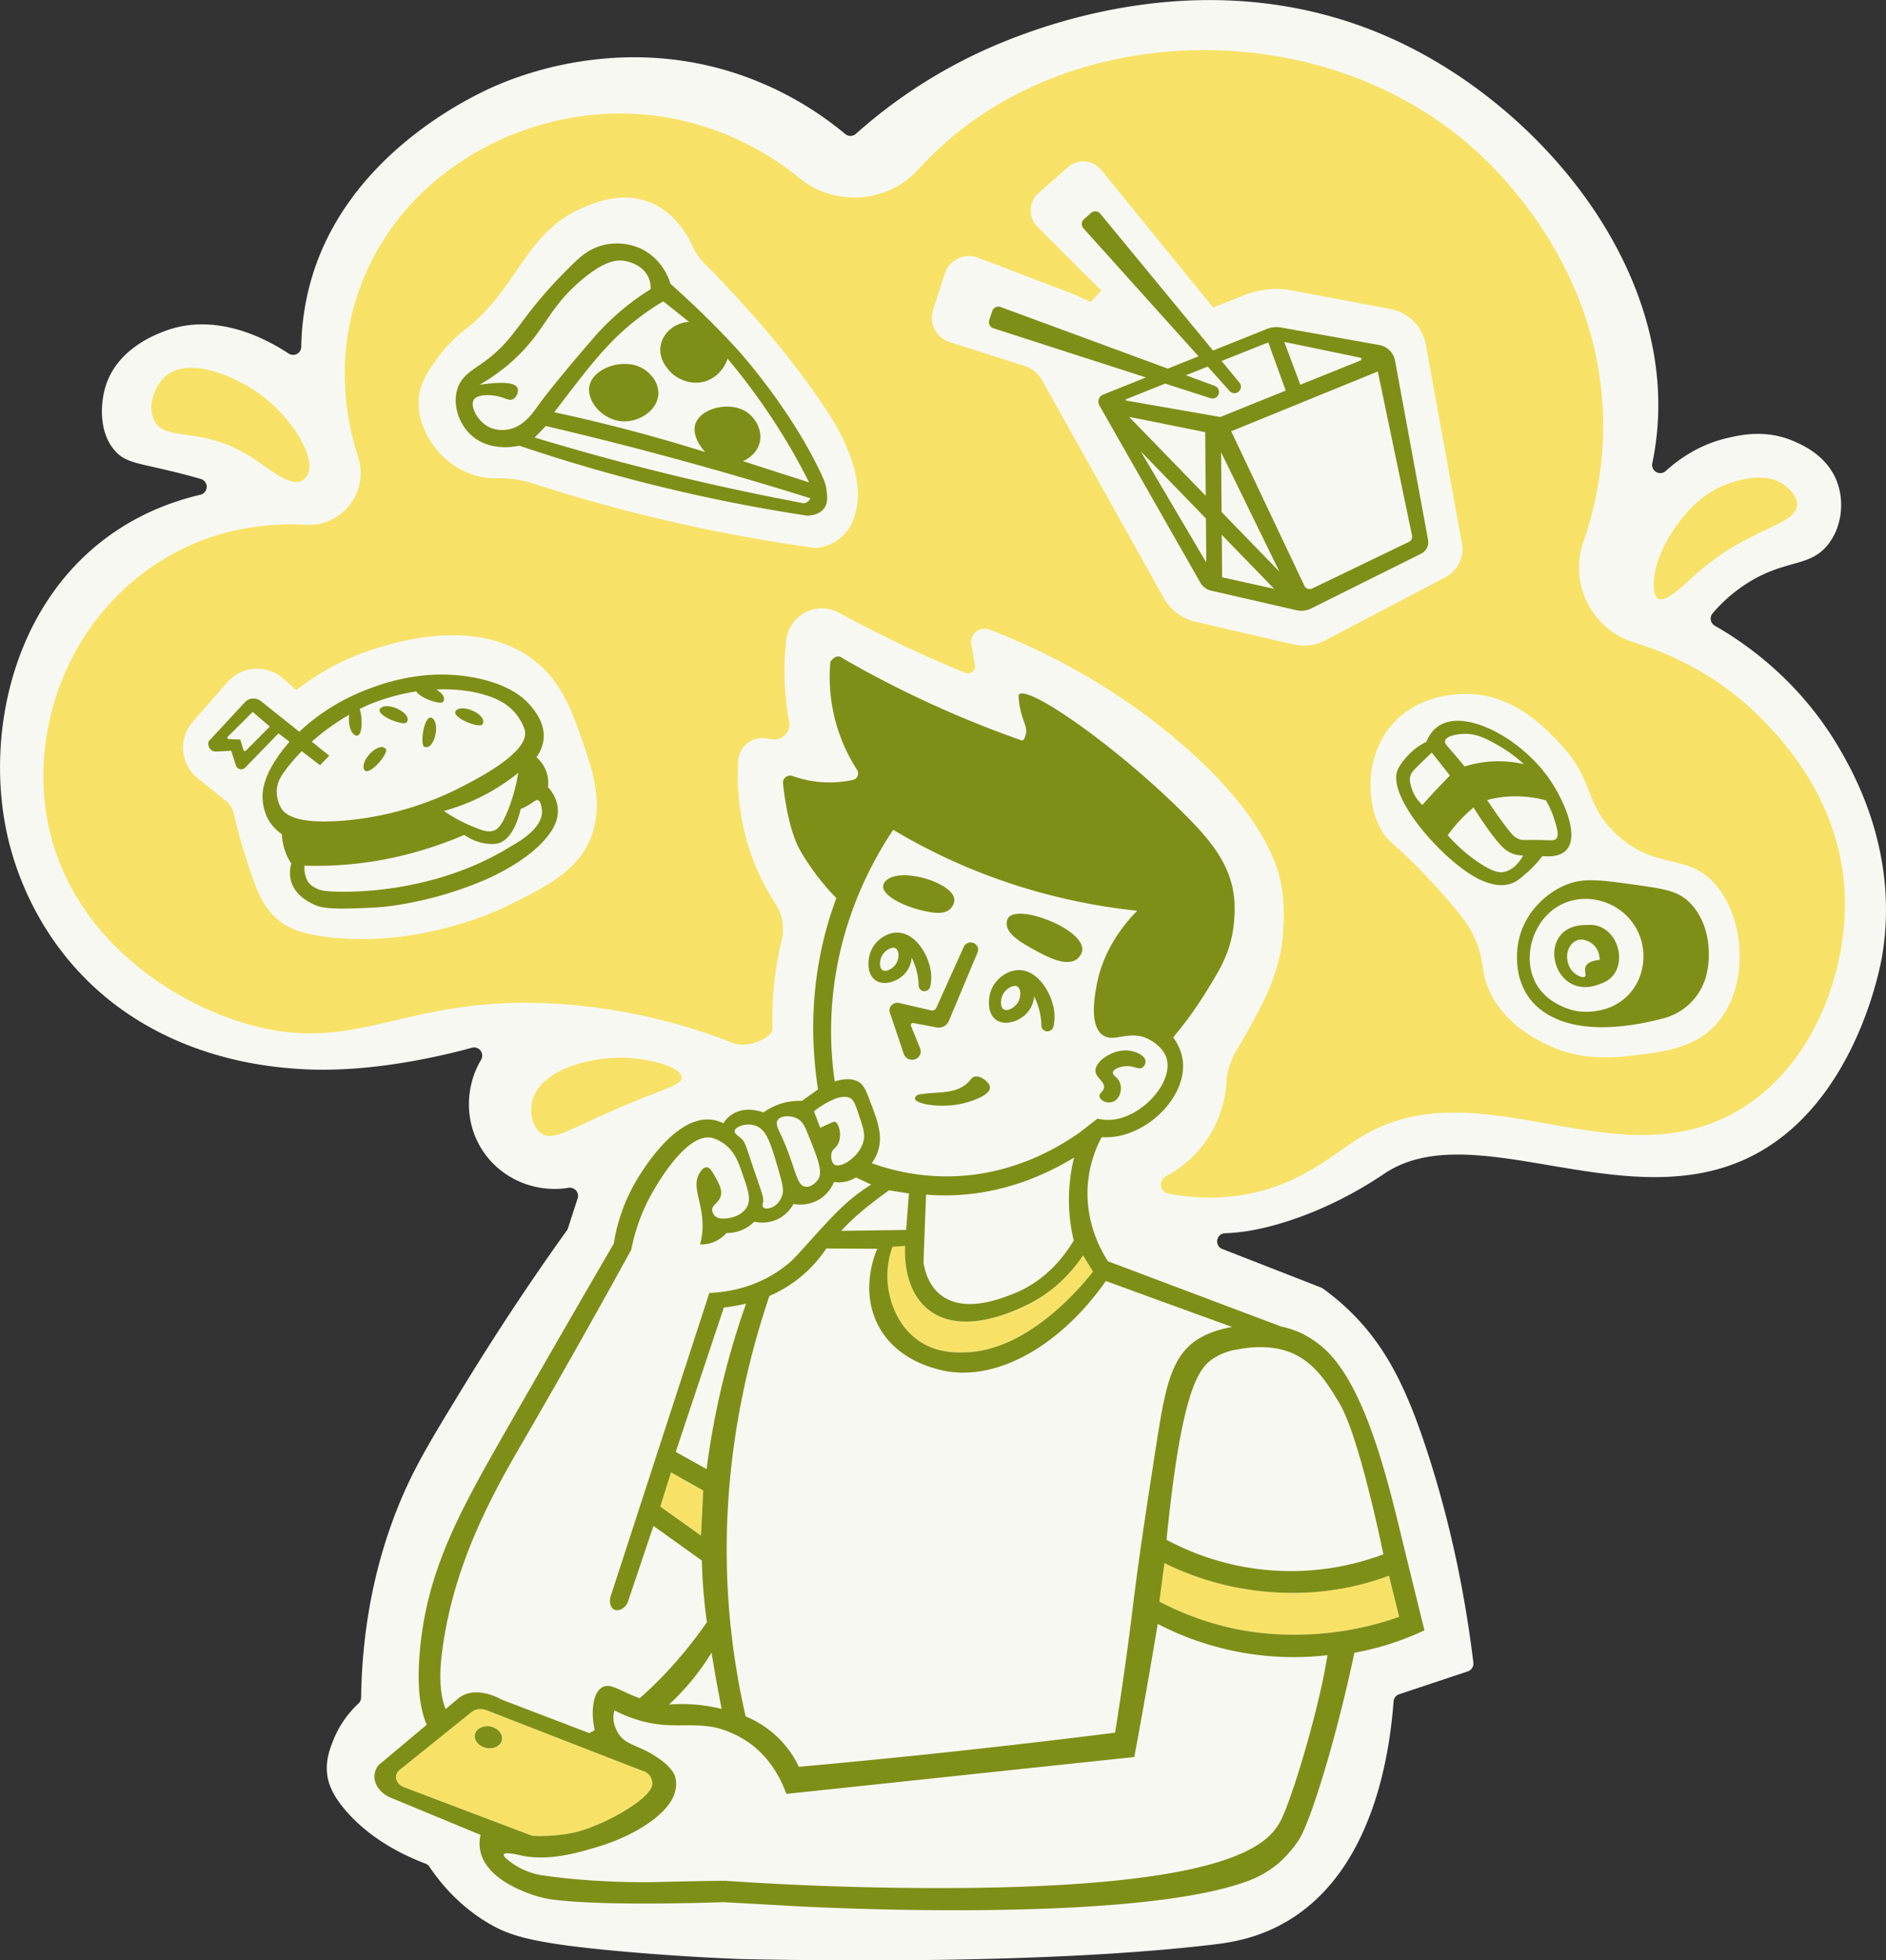 <svg xmlns="http://www.w3.org/2000/svg" viewBox="0 0 1763.89 1833.38"><rect x="0" y="0" width="1763.89" height="1833.38" fill="#333333" stroke="none"/><defs><style>.cls-1{fill:#f8f8f3;}.cls-2{fill:#f7e267;}.cls-3{fill:#7e8f17;}</style></defs><g id="Layer_2" data-name="Layer 2"><g id="Choice_of_food" data-name="Choice of food"><path id="background" class="cls-1" d="M1156.63,1152.61q-5.67.54-11,.76c-8.25.35-10.12,11.73-2.43,14.73l92.35,36.06a7.58,7.58,0,0,1,1.68.91,229.66,229.66,0,0,1,18.44,14.82c38.87,34.66,59.42,76.89,79.37,138.27,15.09,46.45,32.76,112.84,42.93,196.78a7.62,7.62,0,0,1-5.16,8.14l-64.24,21.41a7.64,7.64,0,0,0-5.2,6.66c-3.87,50.93-19.6,156.77-97.68,204.5-28.86,17.64-56.17,21.18-72.09,23.07-151,17.88-360.6,15.09-440.23,13.45-43.51-1.71-79.88-4.39-106.69-6.73-86.48-7.52-108.59-14.52-128.56-26.06-28.19-16.29-46.1-38.16-56.56-53.63a7.61,7.61,0,0,0-3.59-2.84c-19.42-7.36-50.51-22-74-48.9-13.66-15.64-17-26.58-18-34.85-1.52-13.26,2.68-23.9,5.77-31.72a95.43,95.43,0,0,1,23.56-34.35,7.7,7.7,0,0,0,2.43-5.49c1.2-82.67,20.1-143.61,36.25-182.6,13.67-33,28.92-58.22,58.87-107.25,38.09-62.39,72.44-112.32,97.35-147.06a7.89,7.89,0,0,0,1.06-2.11q4.47-13.92,9-27.86a7.64,7.64,0,0,0-8.54-9.86c-31.37,5.08-63.31-8.53-80.56-35.15-16.61-25.63-16.55-58.6-1.23-84.57a7.63,7.63,0,0,0-8.58-11.28c-7.72,2.13-16.35,4.34-25.75,6.46-16.79,3.78-76.17,17.17-134.57,13.46-26.54-1.69-130.81-8.33-207.62-91.32-48.44-52.33-63-110.23-67.28-130.72C-13,686.33,11.6,569.15,98.35,503.8c30.86-23.25,63-35,89.1-41.11a7.63,7.63,0,0,0,.36-14.76l-.39-.11C134,432.55,120.17,435.29,108,422.1c-15.3-16.55-14.35-43.21-9.61-59.6,10.32-35.69,46.29-49.29,55.75-52.86,47.28-17.88,94.19,6.67,115.78,21a7.63,7.63,0,0,0,11.83-6.26,240.77,240.77,0,0,1,7-54.14C320.16,142.91,448.59,86.5,466.49,79c23.92-10.09,114.38-44.81,220.11-10.9a312.49,312.49,0,0,1,103.93,57.27,7.61,7.61,0,0,0,9.92-.18,476,476,0,0,1,113-75c49.17-23.26,223.17-95.06,399.86-8.65,129.06,63.12,243.33,202.48,237.41,348a269.23,269.23,0,0,1-5.41,43.76,7.63,7.63,0,0,0,12.58,7.21c13.35-12.14,32.34-24.93,57.23-30.78,11.94-2.81,36.23-8.51,62.48,2.88,8.62,3.75,32.79,14.24,41.33,40.37,6.1,18.67,2.92,41.32-9.61,56.71-16.37,20.13-37.22,13.77-70.17,32.69a143.54,143.54,0,0,0-37.41,31.22,7.63,7.63,0,0,0,2,11.57c28.72,16.4,79.93,51.59,117.1,115.8,14.14,24.42,55.4,98.18,39.41,193.2-1.7,10.09-26.19,144.16-128.8,190.32-115.45,51.94-254.48-41.29-336.29,12.82a369.25,369.25,0,0,1-67.4,36.22C1189.6,1149.06,1164.05,1151.9,1156.63,1152.61Z"/><g id="color"><path class="cls-2" d="M282.71,449.31c-12.06,6.87-30.65-11.63-51.52-24.09-45.42-27.14-77.5-11.31-87.3-32.86-6-13.19.47-31.27,10.78-40.31,22.61-19.86,66.31,1.49,85.33,14.37,32.34,21.91,56.93,62.43,47.21,78.42A12.48,12.48,0,0,1,282.71,449.31Z"/><path class="cls-2" d="M1588.21,535.21c-13,11.43-30.16,29.14-37.73,24.64-2.26-1.34-2.91-4.21-3.25-6.22-4.3-25.44,16.29-55.61,16.29-55.61,9.33-13.66,25.66-37.6,56.51-46.94,9-2.73,32.67-9.9,49.06,2.8,3.39,2.63,11.18,8.66,11.55,17.14C1681.53,491.6,1637.22,492.25,1588.21,535.21Z"/><path class="cls-2" d="M525.64,939.06a545.73,545.73,0,0,1,162.5,37.44,38,38,0,0,0,14.67-.5c8-1.88,19.83-7.5,19.64-13.92a1.93,1.93,0,0,1,0-.24A314.81,314.81,0,0,1,731.13,879a43.44,43.44,0,0,0-5.84-33.83,217.07,217.07,0,0,1-16.58-30.54C691.55,775.89,688.9,739,690.22,712.05a22.9,22.9,0,0,1,26-21.55l6.34.88A13.82,13.82,0,0,0,738,675.12a260.86,260.86,0,0,1-2.69-76.34,33.49,33.49,0,0,1,49.28-25.73c15.86,8.63,32.51,17.24,49.94,25.7,23.49,11.41,46.27,21.54,68.12,30.54a6.7,6.7,0,0,0,9.14-7.35l-3.33-19.15a12.64,12.64,0,0,1,17-13.95c84.62,32.74,142.46,75.16,176.81,104.5C1187,765.67,1196.87,816.6,1199,831.71c3.93,27.7-.47,53.88-.47,53.88-5,30.1-17.23,52.44-30.64,77-4,7.29-7.82,13.81-11.32,19.47a65.56,65.56,0,0,0-9.51,30.08,107.21,107.21,0,0,1-56.9,88.12,8.63,8.63,0,0,0,2.51,16,198,198,0,0,0,63.83,2.15c54.71-7.28,86-35.55,112.84-52.89,113.41-73.23,245,45.49,362.71-30.89C1697.74,992.1,1728,906.48,1725.3,837c-3.37-87.63-58.51-144.88-75.45-162.46-38.7-40.16-83.25-61.92-121.64-73.74-39.65-12.21-60.9-55.15-47.29-94.35a329,329,0,0,0,18.42-104c2-154.09-106.73-251.09-124.71-266.6C1244.27,23.43,1042,19.83,911.55,111.9a326.44,326.44,0,0,0-52.77,46.6c-29,31.77-77.94,35.08-111.29,7.89-52.08-42.45-118.67-64.6-186.8-59.55-92.48,6.85-189.3,63.9-225,165-20.8,58.91-14.13,113.78-.66,156.12,10.21,32.09-15,64.63-48.64,62.85-41.95-2.23-93.22,4.93-142.16,37.8C61.86,583.91,27.43,684.39,45.08,770.87,67.19,879.22,166.89,942.86,243,960.8,339.89,983.62,384.32,929.09,525.64,939.06Zm822.18-104.5c-43.27-48.44-49.72-44.76-57.86-61.89-12.51-26.33-12.13-66.32,11.21-94.06,25.64-30.49,65.32-29.92,74.22-29.51C1416.12,651,1443.2,679,1457,693.34c36.1,37.4,23.38,57.72,54.92,87,37.45,34.72,66.38,16.27,92.91,47.45,28.67,33.71,30.73,97.41-.61,131-20.21,21.69-48.84,25-76.28,28.23-18.56,2.16-49.19,5.73-82.38-10.68-9.76-4.83-37.69-18.64-51.87-48.06-9.85-20.42-4-29.45-16-54.16C1373.83,866.23,1368.76,858,1347.82,834.56ZM958,342.09l-69.89-22.21a23.82,23.82,0,0,1-15.45-30q5.46-17,10.94-33.92A23.79,23.79,0,0,1,914.71,241l88.08,33.61,17.38,7.75,9.94-10.7-15.52-15.28-44.25-44.28a21.7,21.7,0,0,1,1-31.62l27.55-24.19a21.64,21.64,0,0,1,31.07,2.61l104.59,128.63,29.52-11.6a81.31,81.31,0,0,1,44.91-4.21L1300.35,289a41.64,41.64,0,0,1,33.21,33.49l33.72,185.64a29.85,29.85,0,0,1-15.48,31.76l-112.2,58.9a43.43,43.43,0,0,1-30,3.86l-91.46-21.17a46,46,0,0,1-29.78-22.39q-56.89-101.74-113.77-203.49A29.15,29.15,0,0,0,958,342.09ZM498.76,452.2a101,101,0,0,0-33.15-4.9,70.37,70.37,0,0,1-29.6-5.68c-28.81-12.54-48.42-45.12-43.86-72.85,2.2-13.38,9.74-23.84,16.86-33.71a130.65,130.65,0,0,1,26.62-27.31c49.1-38.41,55.58-90.74,110-113.71,11.26-4.75,35.27-14.88,60.84-5.29,23.39,8.77,35.74,29.39,41.31,41.65A55.38,55.38,0,0,0,659,246.55c30.46,30.72,81.38,85.37,119.4,145.56,3.1,4.91,30.06,48.55,22.64,83.45-1.22,5.7-3.81,17.89-14.49,27.08a43.7,43.7,0,0,1-23.26,9.92c-31.55-4.3-64.55-9.8-98.78-16.78A1532.55,1532.55,0,0,1,498.76,452.2ZM180.36,674.86,212.73,638A36.93,36.93,0,0,1,265,634.7l12.17,10.79a226,226,0,0,1,69.34-37.39c20.09-6.6,99.77-32.76,153.67,10,25.2,20,34.72,47,43.93,73.25,9.38,26.67,20.44,58.14,9.46,89.41-11.82,33.67-42.75,48.72-84.23,68.92,0,0-82.16,40-171.73,25.38-14.58-2.38-26-5.77-36.43-14-16.53-13-22.68-31.78-32.93-64.37-4.27-13.61-7.27-25.64-9.38-35.27a22.4,22.4,0,0,0-7.9-12.68L185.05,728A36.91,36.91,0,0,1,180.36,674.86Z"/><path class="cls-2" d="M572.21,1039c-41.07,18-55.11,28.31-65.91,21.08-8.66-5.79-11-20-8.5-30.36,7.19-30,58-43.56,95.19-40,17.83,1.7,44.11,8.45,44.57,17.81C638,1015.44,619.26,1018.29,572.21,1039Z"/><path class="cls-2" d="M617.57,1409q5-16,10-32l30.15,17q-1,21.11-2.08,42.2Z"/><path class="cls-2" d="M903.68,1264.65c-9.29.3-26.79.87-43.47-10.16C839.78,1241,834,1219,832.42,1213a79.39,79.39,0,0,1,2.35-47l11.74-.78c-.41,8.15-1.11,40.28,20.74,58.71,32,27,84.19.94,94.7-4.3,27.47-13.7,43.42-34.28,51-45.62l9.27,15.19C1014.32,1199.32,963.68,1262.7,903.68,1264.65Z"/><path class="cls-2" d="M378.11,1671.51l72.36,27.43,47.3,17.93a157.12,157.12,0,0,0,18.5-.2s9-.63,17.7-2.24c27.69-5.14,76.29-32.47,76.13-46.23a14.05,14.05,0,0,0-2.14-7.3,13.31,13.31,0,0,0-7.53-5c-18.53-7.17-33.5-13-43.42-16.83,0,0-45.05-17.49-86.18-33.54l-1.14-.45-14.58-5.66c-4.84-1.88-10.46-1.2-14.05,1.69l-11.92,9.58-55.39,44.56C367.8,1660.09,370,1668.46,378.11,1671.51Zm91.26-44.15c-1.15,5.51-7.72,8.8-14.66,7.34s-11.63-7.1-10.48-12.61,7.72-8.8,14.66-7.34S470.52,1621.85,469.37,1627.36Zm-28.62,28.87h0Zm-14.31-4.74h0Z"/><path class="cls-2" d="M1157.93,1523.9a274.13,274.13,0,0,1-73.59-26.09q2.36-18,4.7-36a267.89,267.89,0,0,0,47,18c20.66,5.76,76.56,18.64,141.68.7,9.19-2.53,16.56-5.12,21.3-6.89l9.55,38.39c-4.5,1.6-10.91,3.77-18.72,6C1224.68,1536.23,1170.49,1526.41,1157.93,1523.9Z"/></g><g id="line"><path class="cls-3" d="M1389.53,824.92c4.6,1.57,14.48,5,24.51,1.15,4.72-1.8,8-4.64,13.22-9.16a110.78,110.78,0,0,0,15.26-16.27c8,.77,17,.08,22.37-5.59,12.82-13.64-3-48.15-16.27-67.13-26-37.14-77.84-65.45-103-49.07-6.2,4-9.66,10.07-11.69,15a57.81,57.81,0,0,0-9.67,5.85s-10.55,7.88-16.52,19.07C1293.91,744.71,1356.92,813.76,1389.53,824.92Zm-33.47-99.59q-7.29,7.3-14.74,15.3-5.74,6.18-11.07,12.23A37.28,37.28,0,0,1,1319.88,736c-1-3.52-1.75-6.34-.94-9.83,1-4,3.37-6.22,12-14.49,3.91-3.76,6.9-6.67,8.14-7.89Zm69.18-10.67a106.49,106.49,0,0,0-37.76-1.79,104.87,104.87,0,0,0-17.74,4c-2.06-2.56-5.08-6.27-8.83-10.66-7.68-9-10-10.91-9.42-13.33,1-4.56,11.11-6.32,17.28-6.55,12.1-.45,21.31,4.55,31.28,10.11A132.72,132.72,0,0,1,1425.24,714.66Zm-4.76,70c-4.09-1.61-6.53-4.19-13.2-13.07-4.37-5.83-10.06-13.71-16.42-23.42a106.7,106.7,0,0,1,55,.37,88,88,0,0,1,8.55,20c2.2,7.66,3.65,12.92,1,15.86-1.88,2.07-4.32,1.4-15.84,1.17C1425.48,785.26,1424.31,786.18,1420.48,784.66ZM1354,781.15a140.51,140.51,0,0,1,24.16-26c5.81,9.48,11.28,17.32,15.76,23.39,9.82,13.29,14.76,17.84,21.61,20.09a29.43,29.43,0,0,0,9,1.42c-1.65,3.07-7.91,13.9-18.81,15.57-3,.46-8.62.56-23.33-9.37A149.69,149.69,0,0,1,1354,781.15Z"/><path class="cls-3" d="M1420.47,878.93c-.84,3.71-7.13,33.61,11.37,56.47a60.28,60.28,0,0,0,22.37,16.78c31.61,14.81,75.1,7.22,101.7.14A55.87,55.87,0,0,0,1596,911.5l.12-.51c5.15-22.19,1.33-52.27-18.48-69.29-10.51-9-24.07-10.89-51.19-14.62-30.58-4.2-45.88-6.3-62.36.65C1445.1,835.74,1426.17,853.78,1420.47,878.93Zm46-35.57c23.58-8.07,51.13,2.39,63.68,24.64,10.74,19,9,43.92-5.71,60.79-18.59,21.38-46.9,17.25-49.37,16.85-2-.32-29.41-5.25-40.13-29.06C1423.27,890.78,1436.18,853.69,1466.42,843.36Z"/><path class="cls-3" d="M1497.31,919.89h0c29.43-9.89,17.59-57.78-12.77-54.77h0C1433.8,863.53,1450.89,939.63,1497.31,919.89Zm-29.2-34.47a13.71,13.71,0,0,1,6.83-6c6.88-2.5,13.43,2.58,14.49,3.43,6.61,5.34,6.71,13.62,6.71,14.84-4.88.48-11.18,1.84-13.12,6.15-1.75,3.9,1.06,8-.84,9.53s-7.6-1-11.06-4.58C1465.48,903,1463.69,892.63,1468.11,885.42Z"/><path class="cls-3" d="M929.05,307,1071.73,353l-40,16.05a7.11,7.11,0,0,0-3.53,10.12l94.44,165.75a15.55,15.55,0,0,0,10,7.46l79.75,18.29a21,21,0,0,0,14-1.67l102.89-51.29a11.79,11.79,0,0,0,6.33-12.68q-15.44-83.86-30.88-167.71a18.19,18.19,0,0,0-14.7-14.62l-92-16.42a24.06,24.06,0,0,0-13.19,1.36l-50.35,20.19L1029,199.8a6,6,0,0,0-8.57-.69l-6.67,5.88a6,6,0,0,0-.5,8.5L1120.9,333.23l-28.68,11.5L935.81,287.12a6,6,0,0,0-7.8,3.75q-1.43,4.26-2.83,8.53A6,6,0,0,0,929.05,307Zm343.25,30.19-56.17,22.6-15-40,71,14.69A1.44,1.44,0,0,1,1272.3,337.22Zm-120.8,66.14,137.1-55.9,32,153.37a5.4,5.4,0,0,1-2.95,6l-90.33,43.55a5.53,5.53,0,0,1-7.41-2.61Q1185.69,475.56,1151.5,403.36Zm-8.83,96.84,49,50.53L1143,539.88Zm-.62-77.18q27.27,55.8,54.53,111.61l-54.08-55.71Zm-75.13-.84,60.92,62.75.33,41.19Q1097.54,474.16,1066.92,422.18ZM1056,389.86l71.18,14.31.47,59.48Zm33.71-31.11,42.45,13.66a6,6,0,0,0,7.41-3.41l0-.11a6,6,0,0,0-3.47-8l-27-9.93,20.36-8.14,20.61,22.93a6,6,0,0,0,8.07.76l.09-.07a6,6,0,0,0,1-8.57l-16.71-20.27,42.64-17c.33-.13.67-.24,1-.36q8.16,22.53,16.31,45.06L1141.24,390l-87.72-15.34a.71.71,0,0,1-.14-1.35Z"/><path class="cls-3" d="M771.26,474.67c3.07-4.76,2.44-10.34,1.88-15.33a41.47,41.47,0,0,0-3.3-12.16c-29.12-64.39-80.2-120.36-80.2-120.36-24.91-27.3-49.89-50-58.1-57.41l-4.45-4c-1-3.35-7.13-22.83-27.19-32.65a54.33,54.33,0,0,0-35.08-3.7c-14,3.36-22.88,11.82-28.68,17.47-52.59,51.24-51,68.46-83.73,92.11-11,7.9-20.4,12.67-24.41,24.48-4.72,13.94.12,31.65,11.7,42.9,17.91,17.41,44,11.27,45.89,10.78a1587.57,1587.57,0,0,0,170.13,47.14c34.4,7.5,67.55,13.53,99.26,18.36C756.39,482.28,766.54,482,771.26,474.67Zm-260.8-76.23q93.62,21.8,192.25,50.75,27.93,8.26,55.17,16.82a7.49,7.49,0,0,1-4.6,4.3,7.14,7.14,0,0,1-4.45-.19c-41.55-7.83-85.05-17.17-130.21-28.34-41.51-10.26-81-21.23-118.54-32.59Zm95.58-140a24.56,24.56,0,0,1,2.47,12,234,234,0,0,0-52.76,44.84c-40,46.21-52.15,63.51-52.15,63.51-5.15,7.36-13.82,20.2-28.34,22.87-2.25.42-12.09,2-20.88-4s-14.88-18.35-11.14-23.9c3.63-5.36,16.73-4.88,25.06-2.46,5.06,1.47,8.22,3.62,11.44,2,3.5-1.78,5.62-7.29,4.23-10.5-1.17-2.72-6.39-7.31-35.56-2.93a174.86,174.86,0,0,0,35.8-26.85c26.6-25.93,29.15-45.33,59.67-71.11,21-17.73,32.43-19.23,40.28-17.9C586.21,244.41,600.17,246.76,606,258.48Zm150.7,192.73-61.88-19.9c1.73-.74,12.06-5.37,15.34-16.33,3.52-11.73-3.33-23.05-10.31-28.48-15.49-12.06-44.78-5.36-49.6,10.31-3.58,11.61,7.5,24.15,9.2,26-26.2-8.25-53.84-16.18-82.87-23.57q-29.85-7.61-58.23-13.63c1.22-1.63,3.21-4.27,5.67-7.49,26.57-34.75,43.14-56.2,66.8-75.64a235.55,235.55,0,0,1,29.47-20.62L644.44,301c-12.79.84-23.38,9.29-26.2,20.51-4,15.93,10.12,27.75,11.79,29.1,1,.8,14.62,11.43,30.94,5.53,14.44-5.21,19-19,19.52-20.64a597.88,597.88,0,0,1,63.73,92.09Q750.9,439.54,756.74,451.21Z"/><path class="cls-3" d="M581.68,394c-9.44-.69-18.75-5.88-24.91-13.88-4.67-6.08-6.71-13-5.59-18.91,1.29-6.86,6.86-13,15.27-16.94,11.39-5.29,24.89-5.23,34.4.16,7.94,4.49,15.61,13.83,14.84,24.57-.44,6.09-3.6,12-8.91,16.56a36,36,0,0,1-22.9,8.52C583.14,394.12,582.41,394.09,581.68,394Z"/><path class="cls-3" d="M404.73,671.94c7.2,6.12,1,30.85-8.23,26.32C392.51,694.64,397.24,665.72,404.73,671.94Z"/><path class="cls-3" d="M361.11,701c1.48,5.18-17.76,27.27-20.85,18C337.36,710.06,355.6,692.27,361.11,701Z"/><path class="cls-3" d="M356.34,661.91c7.58-5.64,30.3,5.9,23.8,13.94C375.71,678.91,348.6,667.81,356.34,661.91Z"/><path class="cls-3" d="M427.08,663.92c7.58-5.64,30.3,5.9,23.8,13.93C446.45,680.92,419.34,669.82,427.08,663.92Z"/><path class="cls-3" d="M196.93,700.92c2.27,2.37,6.09,2,7.26,1.83l12.07-.62q2.18,6.86,4.34,13.71a5.23,5.23,0,0,0,8.73,2.06q15.57-16,31.13-32.06l10.32,7.91c-8.8,9.91-25.44,31.21-25.24,51.49a48,48,0,0,0,4.78,20.24,42.63,42.63,0,0,0,6.49,8.87,43.31,43.31,0,0,0,6.84,5.8,54.29,54.29,0,0,0,3.79,18,53.18,53.18,0,0,0,5,9.54,30,30,0,0,0,.17,17.67c4.05,12,15.54,17.79,19.5,19.86,6.34,3.31,13.55,5.23,40.82,4.25,15.4-.55,23.09-.83,34.16-2.37a342.19,342.19,0,0,0,88-24.88c8.59-3.85,40.71-18.69,57.74-40.95,7.69-10.06,9.33-18,8.83-25-.72-9.81-6.18-16.88-9.12-20.14a31.8,31.8,0,0,0-10.87-28,34.38,34.38,0,0,0,6.65-15.94c2-15.45-8.15-27.53-12.59-32.74-4.21-4.95-17-18.45-49.71-25.24-47.33-9.83-87,4.67-101.73,10.24-32.18,12.2-53.18,29.29-64.33,39.91L244,655.67a11.08,11.08,0,0,0-15,1.12l-33.38,36C194.15,694.3,194.67,698.57,196.93,700.92Zm87.86,108.63q11.11.38,22.89,0c49.76-1.7,92.57-14.2,126.62-28.74a44.91,44.91,0,0,0,24.05,8.47,27.21,27.21,0,0,0,7.07-.44c15.22-3.49,20.9-29.24,21.51-32.18a60.54,60.54,0,0,0,9.16-4.83c3.82-2.46,5.25-4,6.86-3.56,3.14.82,3.91,8.21,3.95,10.86.25,15.47-21.79,28.37-28.47,32C401.92,839,314.05,834.75,303.12,833.08a26,26,0,0,1-12.68-5.75c-3.5-3.07-4.49-7.59-4.87-8.9A23.63,23.63,0,0,1,284.79,809.55Zm190.14-51.43c-5.81,14.34-9.48,17.24-12.72,18.52-5.71,2.25-11.36,0-22.06-4.47a132.1,132.1,0,0,1-24.92-13.73,191.67,191.67,0,0,0,69.42-35.6A161.28,161.28,0,0,1,474.93,758.12Zm-192.7-55.58,17.09,13.12,8.64-8.94-16.38-13.08a216.17,216.17,0,0,1,35.09-25.25c-1.22,7.16.61,16.63,5.41,19.16,7.29,3.75,7.27-16.38,4.29-24.44,5.93-3,9.57-4.49,9.57-4.49a202.88,202.88,0,0,1,25.23-8.29c6.27-1.6,12.35-2.81,18.23-3.7,3,5.78,21.18,12.45,24.74,10,3.15-3.9-.58-8.62-6.13-11.81,26.65-1.14,47.38,4.36,58.85,10.34a48,48,0,0,1,14.93,11.57c5,5.91,8.49,13,9.2,17.14C494.29,703,450.57,726,435.31,734a294.41,294.41,0,0,1-114.22,33.48c-42.55,3.4-54.22-5.09-58.2-11.79a32.36,32.36,0,0,1-4.09-16.39c.43-7.78,4.15-13.52,6.84-17.23A171.29,171.29,0,0,1,282.23,702.54Zm-69.13-13.6,23.22-23.14,16,13.71L230,702a1.36,1.36,0,0,1-2.27-.56l-3-9.8L214,691.26A1.35,1.35,0,0,1,213.1,688.94Z"/><path class="cls-3" d="M1056.89,982.7c5.14.85,13.75,4,14.41,9.44a6.77,6.77,0,0,1-2.87,6.29c-3.6,2.27-7.2-1.55-14.76-1.33-5.18.15-12,2.18-12.79,5.58-.72,3.24,4.81,4.52,6.78,10.61,1.87,5.8-.21,13.73-5.64,16.58a11.31,11.31,0,0,1-8.94.42c-.58-.25-4.37-1.93-4.77-4.92s3.06-4.1,4.07-7.34c1.85-5.93-7.48-9.84-7.83-16.39C1024,992.32,1041.89,980.21,1056.89,982.7Z"/><path class="cls-3" d="M1007,897.15c-10.16,7.4-29.22-3-41.26-9.76-10-5.58-24.85-13.84-24.22-24.13a8.78,8.78,0,0,1,2-5.54c10.79-11.67,69.21,11.06,68.71,30.22C1012.1,893.32,1007.36,896.88,1007,897.15Z"/><path class="cls-3" d="M838.63,872.19c-10.16.18-20.11,7.67-24.09,17.27-3.59,8.64-3.83,22.75,5.25,27.95,7.94,4.55,18.93.21,24.94-5.25a25.36,25.36,0,0,0,7.94-16.4,61.55,61.55,0,0,1,6,19.23,58.5,58.5,0,0,1,.5,6.35,5.41,5.41,0,0,0,4.15,5.52,5.62,5.62,0,0,0,6.6-3.92,40.07,40.07,0,0,0,.9-12.23C869.37,894,856.41,871.87,838.63,872.19Zm-1.17,14.62c3.68,1.9,3.74,9.67.51,14.64-2.84,4.38-9,7.78-12.31,6-3.68-2-3.45-10.47.51-15.59C828.86,888.35,834.22,885.15,837.46,886.81Z"/><path class="cls-3" d="M952.51,907.23c-10.64.19-21,8-25.22,18.06-3.75,9.05-4,23.81,5.5,29.25,8.31,4.76,19.81.22,26.1-5.5a26.53,26.53,0,0,0,8.3-17.15A64,64,0,0,1,973.42,952a59.32,59.32,0,0,1,.53,6.65,5.67,5.67,0,0,0,4.34,5.78,5.87,5.87,0,0,0,6.9-4.11,41.57,41.57,0,0,0,.94-12.79C984.66,930,971.11,906.89,952.51,907.23Zm-1.24,15.3c3.86,2,3.92,10.11.54,15.31-3,4.59-9.44,8.14-12.87,6.24-3.86-2.13-3.62-11,.53-16.32C942.28,924.13,947.89,920.79,951.27,922.53Z"/><path class="cls-3" d="M887.39,954.87a10.28,10.28,0,0,1-11.44,6l-21.65-4.09A2,2,0,0,0,852,959.4l8.58,21.18a7.66,7.66,0,0,1-5.48,10.28l-.17,0a8.11,8.11,0,0,1-9.65-5.13q-6.48-19.32-13-38.63c-1.78-5.29,3.14-10.39,8.76-9.09l29.71,6.89a4.32,4.32,0,0,0,4.93-2.36q12.86-28.55,25.72-57.1a7.09,7.09,0,0,1,9.45-3.36,6.62,6.62,0,0,1,3.46,8.58Z"/><path class="cls-3" d="M888.53,850.18c-5.76,5.34-15.57,3.52-23.09,2-17.33-3.44-40.56-13.85-39.43-23.79a8,8,0,0,1,2.45-4.59c12.93-13.44,62.33,1.36,64.06,17.06C893.07,845.86,888.73,850,888.53,850.18Z"/><path class="cls-3" d="M907.1,1030.15c-24.41,8-50.81,2.19-51.33-2.39a3.8,3.8,0,0,1,.7-2.35c1.52-2.15,5-2.08,5.89-2.22,16.2-2.5,34.35.82,45.8-14,3.49-4.87,11-1.86,15.51,3.18a7.61,7.61,0,0,1,2.23,4.72C925.91,1024,910.66,1029,907.1,1030.15Z"/><path class="cls-3" d="M364.5,1680.85,449.42,1716a36,36,0,0,0-.32,14.47c4.77,25,36.89,37.1,45.41,40.31a102.39,102.39,0,0,0,21.39,5.6c45.25,6.26,143.77,3.14,160.93,2.57,25.95,1.41,47.71,2.65,63.61,3.57,0,0,322.83,18.69,430.68-24.94a94.36,94.36,0,0,0,24.91-15.28,112.59,112.59,0,0,0,18.17-20.74c11.85-17.64,36.5-99.56,52.47-175.83,7.47-1.37,15.42-3.15,23.75-5.48a269.14,269.14,0,0,0,41.81-15.52c-10.79-43.6-18.55-75.41-21.92-89.24-13.09-53.77-33.92-140.08-71.94-174.35a95.49,95.49,0,0,0-19.4-13.37,84.76,84.76,0,0,0-20.69-7.14l-162.08-61.08c-6.18-9.58-21.84-36.72-18.71-72.89a112.75,112.75,0,0,1,12.85-43.16h0a60.4,60.4,0,0,0,8.9-.08c36-3,70.58-38.73,67-71-.67-5.94-2.85-13.69-9-22.26a356.31,356.31,0,0,0,29.95-41.24c12.62-20.31,20.67-33.53,24.86-52.91.6-2.78,4.24-20.22,1.87-38.75-4.06-31.58-24.39-54.62-51.6-81.24-62-60.66-140.82-115.3-149.24-106.55-.75.78-.44,3.28.18,8.28,2,16.09,9.28,23.34,5.49,30.59,0,0-.64,5-3.57,4-26.22-9.21-54.39-20.33-83.9-33.82-30.71-14-58.41-28.6-83.08-42.84-4.1-3.31-8-1.67-11.57,3.19a159,159,0,0,0,4.08,53,162.38,162.38,0,0,0,20.89,48.2,6.17,6.17,0,0,1-4.07,9.36,102.79,102.79,0,0,1-56.23-3.67c-4.64-1.65-9.48,2-9,6.68,2,19.23,6.73,47.11,16.89,64.37a226.31,226.31,0,0,0,33,43.12c-3.63,9.78-7,20.13-9.89,31-14.79,55.37-13.59,106.52-7.24,147.91l-15.12,10.75h0A57.08,57.08,0,0,0,714,1040.41c-2-.79-17-6.35-29.51,1.9a27.34,27.34,0,0,0-8,8.19,33.52,33.52,0,0,0-10.52-3.27c-36.7-4.93-70.4,55.82-74,62.47a166.75,166.75,0,0,0-17.91,53.3c-18.72,32.17-53.91,92.83-99.05,171.73-45.05,78.73-75.13,132.6-82.19,207.7-3.1,32.91-.35,54.87,6.23,70.64l-45,37.71a18.05,18.05,0,0,0-3.86,9.92C349.79,1668.71,355.44,1676.72,364.5,1680.85ZM694,1096.73c5.86,16.82,8.79,25.23,4.19,32.67-5.64,9.12-18.36,10.55-23,10.21a10,10,0,0,1-6.46-2.36,9,9,0,0,1-2.62-5c-.67-5.35,5.82-6.75,7.83-13.33,1.88-6.12-1.54-12.13-5.77-19.58-2.33-4.09-4.38-7.6-7.34-7.66-3.43-.08-6.08,4.56-6.79,5.8-8.23,14.42,6.12,30.57,2.44,57.76a71,71,0,0,1-1.72,8.57,30.9,30.9,0,0,0,10-1.24,32.08,32.08,0,0,0,14.67-9.43,36,36,0,0,0,17.07-4,35.55,35.55,0,0,0,8.89-6.55,34.16,34.16,0,0,0,24.09-3.51,33.24,33.24,0,0,0,12.63-13.09,34.77,34.77,0,0,0,24.79-4.68,34.18,34.18,0,0,0,13.1-15.91,29.83,29.83,0,0,0,20.52-4.27l14.26,6.73a168.44,168.44,0,0,0-23.22,17.33c-20,17.84-45.38,49.57-54,56.37a132.81,132.81,0,0,1-12.76,9.24c-23.09,14.47-46.33,17.77-61.4,18.41l-92.37,284c-1.64,5.44.27,10.65,3.43,12.19,3.84,1.87,10.93-1,13.14-8.4l23.55-69.93,45.24,32.4c.25,10.54.86,21.68,1.92,33.35q1.17,12.64,2.83,24.28c-6.22,9-29.45,42-62.93,71.13l-1.58-.57c-17.6-6.72-25.48-13.67-33-9.87-9.5,4.76-11.14,24.35-7.4,40.25-1.72,1-3.45,1.86-5.19,2.75l-81.73-31.23c-3.27-1.82-22.08-11.87-37.11-3.59a25.28,25.28,0,0,0-5.14,3.76l-10.32,8.64c-6.79-17.88-5.28-38.78-2.87-56.49,11.55-84.93,51-151.92,78.54-199.36,22-37.91,56-97.33,98-173.77a175.58,175.58,0,0,1,17.21-48.9c2.2-4.14,33.23-62.22,58.75-55.58a36.62,36.62,0,0,1,11.69,6.08C687.12,1077.37,690.44,1086.48,694,1096.73Zm-62,261.09,45-135c3.43-.39,7.06-.9,10.85-1.58,3.49-.62,6.81-1.32,9.93-2.07-5,14.11-9.8,29-14.25,44.61a751,751,0,0,0-22.67,110.15Zm25.7,36.14q-1,21.11-2.08,42.2L617.57,1409q5-16,10-32Zm17.19,204.28a152.47,152.47,0,0,0-49.24-4.08,224.43,224.43,0,0,0,39.81-48.59q2.14,13.13,4.55,26.55Q672.4,1585.38,674.91,1598.24ZM790.6,1147s5.73-5.87,13-12.17c11.31-9.82,25.66-20,27.91-21.64l18.56,3-2.58,34.07-60.75.85C787.65,1150.09,789,1148.68,790.6,1147ZM727.17,1091c5.19,17.66,6.31,22.85,3.7,28.72-.53,1.2-3.3,7.43-9.43,9.64-.35.13-5.64,2-7.54-.16-1.19-1.34-.54-3.64-.37-4.29,1.06-4.2-.67-8.46-5.82-23.41-10.61-30.81-10.26-33.11-15-37.21-2.79-2.41-5.89-4.18-5.58-6.59.48-3.71,8.83-6.87,16-5.76a17.93,17.93,0,0,1,6,2C716.93,1058.35,720.51,1068.28,727.17,1091Zm28.52-30.17c9.5,23.54,14.14,35.45,9.37,42.34-.29.42-5.1,7.18-11.22,6.76-9.84-.69-9.23-19.05-24.78-51.28-1.42-2.95-3.84-7.81-1.72-11.14,2.75-4.29,12.18-4.69,18.49-1.26C750.48,1048.74,752.48,1052.84,755.69,1060.79Zm5.56-21.52c1.46-1.16,24.2-19.07,34.77-11.79,2.59,1.79,3.92,5.52,6.46,12.91,4.43,12.92,6.65,19.37,5.28,26-3.06,14.89-20.82,26.23-27,22.91-2.9-1.56-3.83-6.67-3.21-10.29.81-4.77,4.4-5,6.63-10.06,3.25-7.43.59-18.42-3.26-19.82-.79-.28-1.37-.08-6.21,2.09-2.21,1-4.77,2.15-7.61,3.46Q764.17,1047,761.25,1039.27Zm265.16,6.86-16.29,12.66c-24.37,17.3-67.22,40.84-123,41.34a206.66,206.66,0,0,1-71.76-12.32,41.36,41.36,0,0,0,5.74-11.21c4.84-14.75-.4-28.33-6.85-45.4-4-10.65-6-16-10.57-19-5.68-3.77-13.74-3.81-23-.79a330.74,330.74,0,0,1-1.82-79.33c7.16-72.86,37-126.82,56.53-156.06a552.65,552.65,0,0,0,84,41,563.86,563.86,0,0,0,144.18,34.7c-14.56,14.85-31.94,38-37.81,69.13-1.87,9.91-7.34,39,6.09,47.54,10.57,6.72,23.61-5.15,41.3,2.89,1.45.66,13.8,6.46,17.63,17.73,7.57,22.25-22.35,56.11-51.53,58.21A42.76,42.76,0,0,1,1026.41,1046.13Zm-22.23,114c-7,11.8-24.3,37.11-56.45,49.8-12.15,4.8-47,18.75-68.86.32-10.61-8.94-13.94-21.93-15.14-29.5q.45-13.82,1-27.71.66-18,1.41-35.86a216.14,216.14,0,0,0,24.29.63c48.84-1.51,88.1-19.45,114.11-35.23a163.17,163.17,0,0,0-.32,77.55Zm18,29.11c-7.87,10.09-58.51,73.47-118.51,75.42-9.29.3-26.79.87-43.47-10.16C839.78,1241,834,1219,832.42,1213a79.39,79.39,0,0,1,2.35-47l11.74-.78c-.41,8.15-1.11,40.28,20.74,58.71,32,27,84.19.94,94.7-4.3,27.47-13.7,43.42-34.28,51-45.62ZM1152.37,1241c-9,1.59-21.83,4.87-32.61,11.83-24.87,16.06-30.29,46.4-38.8,101.32-10.38,67.07-15.58,100.61-22,153-3.36,27.25-8.52,66.18-16.07,113.29q-76.68,9.65-156,18.15-70.79,7.56-139.72,13.75a94.89,94.89,0,0,0-49.78-47.11,693.64,693.64,0,0,1-13.81-82.12c-13.54-126.47,10.19-234.62,36-311.1a121.29,121.29,0,0,0,53.23-44.4l47.66.28c-2.29,5.3-16,38.44.55,71,16,31.48,48.91,39.87,57.83,42.14,50.38,12.77,111.74-20.69,155.41-83Q1093.26,1219.63,1152.37,1241Zm141.4,212.64A245.66,245.66,0,0,1,1091,1440c.25-2.42.66-6.52,1.2-11.58,13.76-130,29.07-149.18,42.94-158.16a56.24,56.24,0,0,1,22-8.19c2.76-.45,24.75-5.44,45.63,1.28,25.12,8.09,38.16,29.52,49,47.43,4,6.66,14.23,24.4,31.4,95.47C1288,1426,1291.46,1442.4,1293.77,1453.62Zm-135.84,70.28a274.13,274.13,0,0,1-73.59-26.09q2.36-18,4.7-36a267.89,267.89,0,0,0,47,18c20.66,5.76,76.56,18.64,141.68.7,9.19-2.53,16.56-5.12,21.3-6.89q4.77,19.2,9.55,38.39c-4.5,1.6-10.91,3.76-18.72,6C1224.68,1536.23,1170.49,1526.41,1157.93,1523.9ZM471.21,1734.28c1.08-2.55,12.84.23,16.18,1,26,5.64,53.68-2.68,72.1-8.22,31.77-9.54,65.64-29.44,71.61-50.59a26.34,26.34,0,0,0,.4-14.61c-.54-1.9-2.93-9.33-18.14-19.18a98.54,98.54,0,0,0-11.08-6.19c-10.76-5.17-18.42-6.9-23.6-14.79a32.9,32.9,0,0,1-4.51-10.61,26.65,26.65,0,0,1,.42-11.52c18.84,9.66,34.61,12.62,45.62,13.51,3.75.31,7.08.44,10.21.49,12,.21,20.71-.82,36.21,1.58,4.72.72,16.9,4,29.47,11.79,24.78,15.26,35.33,39.59,39.31,50.76l325.45-34.5q6.5-35,12.72-70.56,4.74-27.1,9.2-53.91a275.79,275.79,0,0,0,158.73,29.23c-.76,4.7-1.92,11.48-3.56,19.6-10.09,50.08-32.18,122-41.35,137.33-12.11,20.23-48.15,62.49-334.86,60.84-76.36-.45-139.71-3.78-183.87-6.81-27.94.32-50.26.85-64.51,1.23,0,0-52.55,1.56-106.64-6.37a68.49,68.49,0,0,1-26.43-10.38C478.82,1742.37,470.2,1736.64,471.21,1734.28Zm-97.46-79,55.39-44.56,11.92-9.58c3.59-2.89,9.21-3.57,14.05-1.69l14.58,5.66,1.14.45c41.13,16,86.18,33.54,86.18,33.54,9.93,3.85,24.89,9.66,43.42,16.83a13.31,13.31,0,0,1,7.53,5,14.05,14.05,0,0,1,2.14,7.3c.16,13.76-48.44,41.09-76.13,46.23-8.68,1.61-17.7,2.24-17.7,2.24a157.12,157.12,0,0,1-18.5.2l-47.3-17.93-72.36-27.43C370,1668.46,367.8,1660.09,373.75,1655.29Z"/><path class="cls-3" d="M458.89,1614.75c6.94,1.45,11.63,7.1,10.48,12.61s-7.72,8.8-14.66,7.34-11.63-7.1-10.48-12.61S452,1613.29,458.89,1614.75Z"/></g></g></g></svg>
